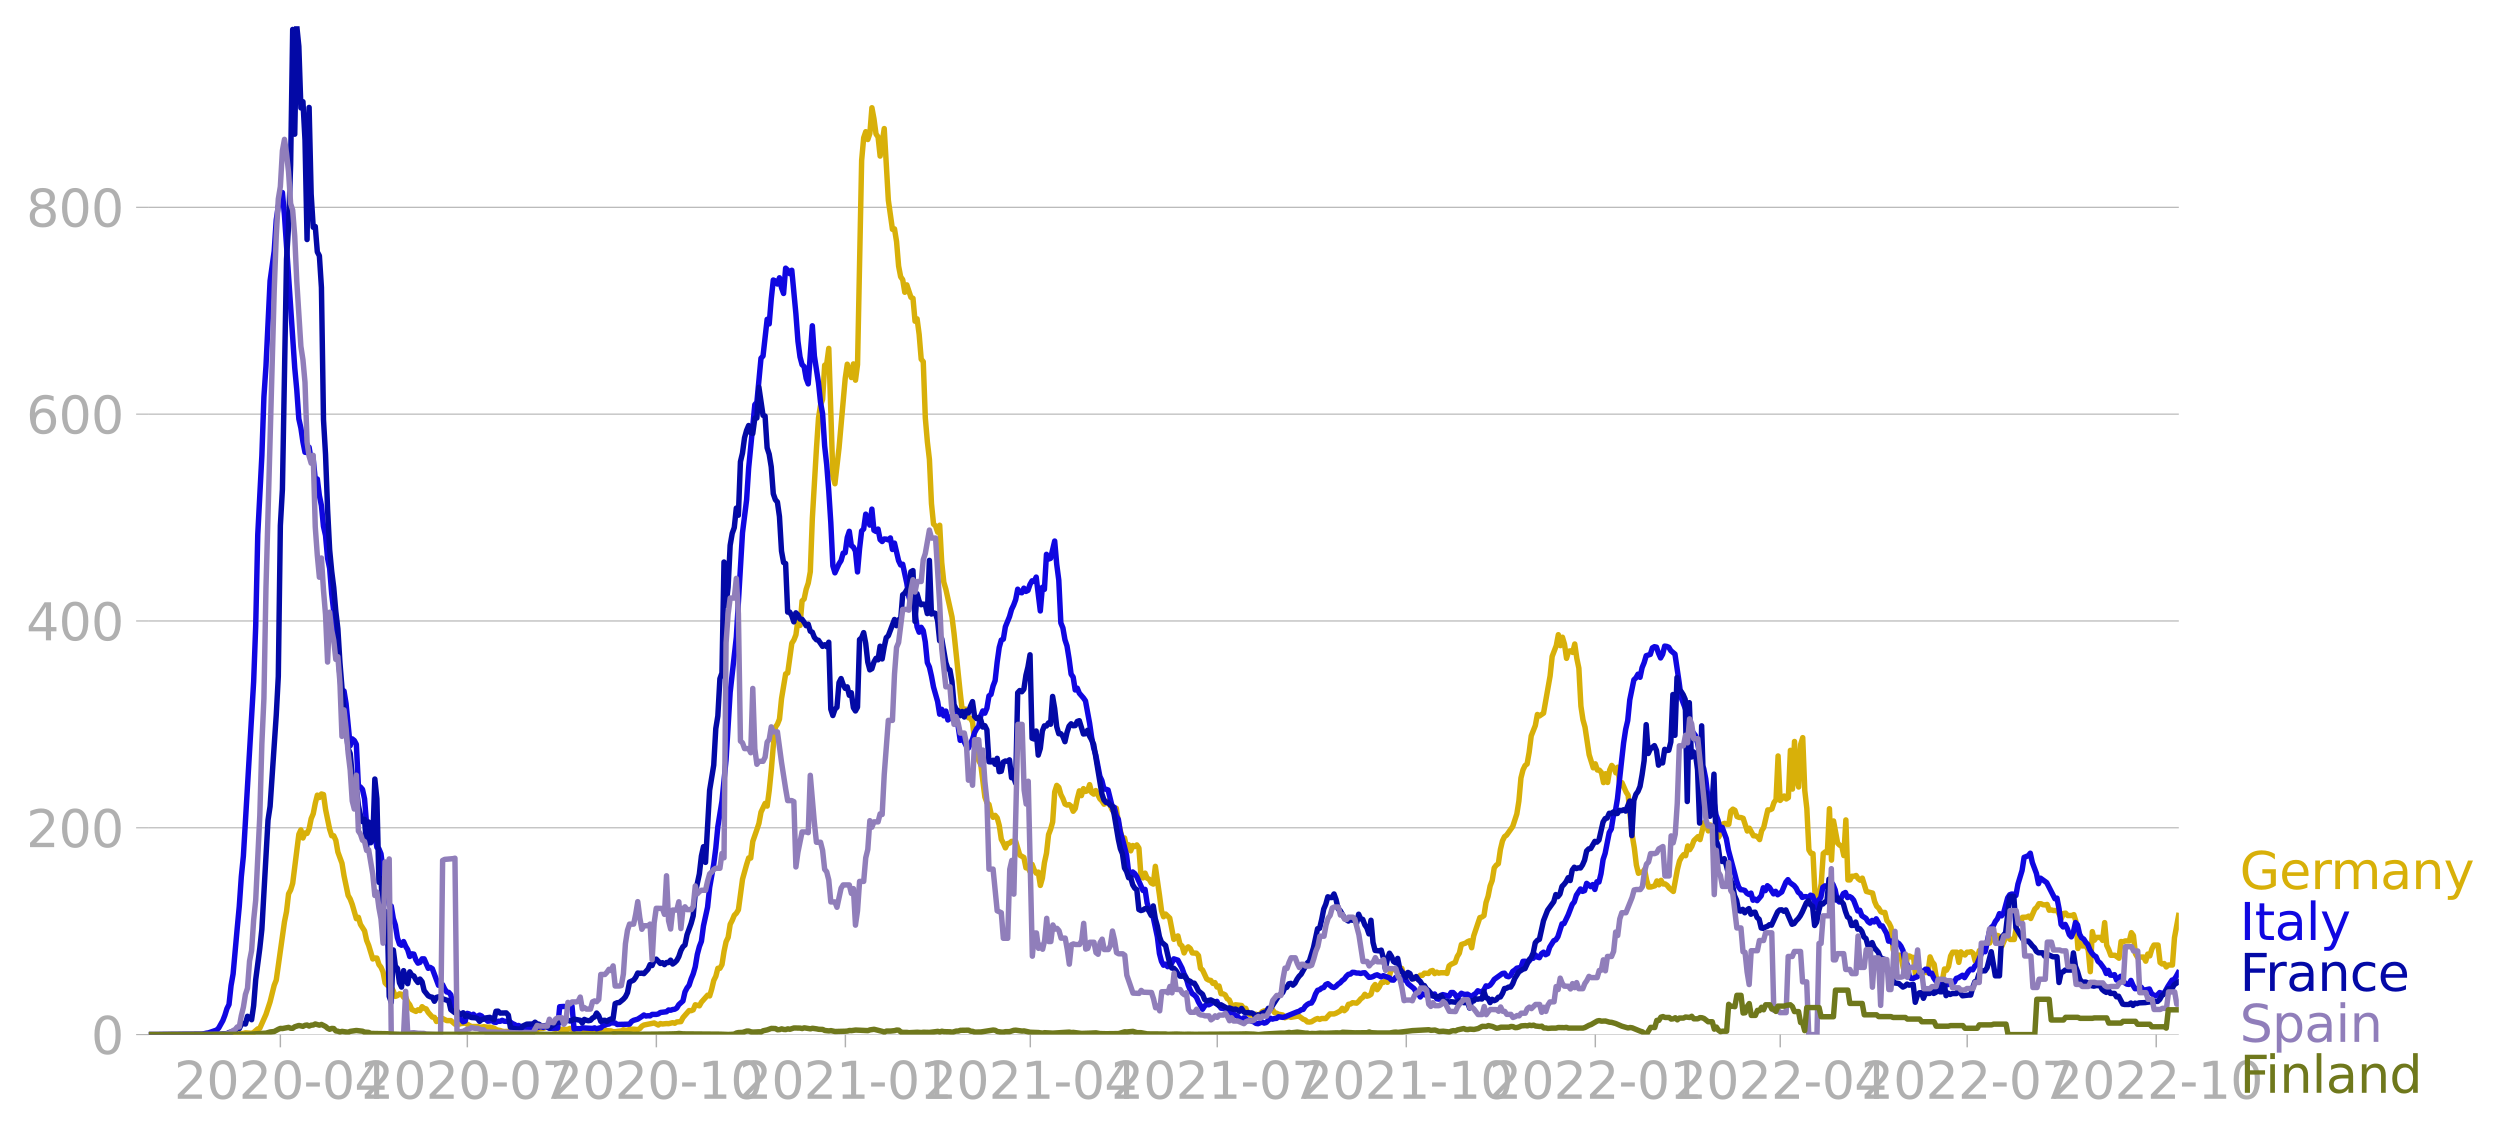 <svg xmlns:xlink="http://www.w3.org/1999/xlink" width="916.28" height="416.199" viewBox="0 0 687.21 312.149" xmlns="http://www.w3.org/2000/svg"><defs><style>*{stroke-linejoin:round;stroke-linecap:butt}</style></defs><g id="figure_1"><path d="M0 312.15h687.21V0H0v312.15z" style="fill:none" id="patch_1"/><g id="axes_1"><path d="M40.922 284.4h558V7.2h-558v277.2z" style="fill:none" id="patch_2"/><g id="matplotlib.axis_1"><g id="xtick_1"><g id="line2d_1"><defs><path id="m5224c0f4ba" d="M0 0v3.5" style="stroke:#b0b0b0;stroke-width:.4"/></defs><use xlink:href="#m5224c0f4ba" x="77.068" y="284.4" style="fill:#b0b0b0;stroke:#b0b0b0;stroke-width:.4"/></g><g style="fill:#b0b0b0" transform="matrix(.14 0 0 -.14 47.82 302.038)" id="text_1"><defs><path id="DejaVuSans-32" d="M1228 531h2203V0H469v531q359 372 979 998 621 627 780 809 303 340 423 576 121 236 121 464 0 372-261 606-261 235-680 235-297 0-627-103-329-103-704-313v638q381 153 712 231 332 78 607 78 725 0 1156-363 431-362 431-968 0-288-108-546-107-257-392-607-78-91-497-524-418-433-1181-1211z" transform="scale(.016)"/><path id="DejaVuSans-30" d="M2034 4250q-487 0-733-480-245-479-245-1442 0-959 245-1439 246-480 733-480 491 0 736 480 246 480 246 1439 0 963-246 1442-245 480-736 480zm0 500q785 0 1199-621 414-620 414-1801 0-1178-414-1799Q2819-91 2034-91q-784 0-1198 620-414 621-414 1799 0 1181 414 1801 414 621 1198 621z" transform="scale(.016)"/><path id="DejaVuSans-2d" d="M313 2009h1684v-512H313v512z" transform="scale(.016)"/><path id="DejaVuSans-34" d="M2419 4116 825 1625h1594v2491zm-166 550h794V1625h666v-525h-666V0h-628v1100H313v609l1940 2957z" transform="scale(.016)"/></defs><use xlink:href="#DejaVuSans-32"/><use xlink:href="#DejaVuSans-30" x="63.623"/><use xlink:href="#DejaVuSans-32" x="127.246"/><use xlink:href="#DejaVuSans-30" x="190.869"/><use xlink:href="#DejaVuSans-2d" x="254.492"/><use xlink:href="#DejaVuSans-30" x="290.576"/><use xlink:href="#DejaVuSans-34" x="354.199"/></g></g><g id="xtick_2"><use xlink:href="#m5224c0f4ba" x="128.463" y="284.4" style="fill:#b0b0b0;stroke:#b0b0b0;stroke-width:.4" id="line2d_2"/><g style="fill:#b0b0b0" transform="matrix(.14 0 0 -.14 99.215 302.038)" id="text_2"><defs><path id="DejaVuSans-37" d="M525 4666h3000v-269L1831 0h-659l1594 4134H525v532z" transform="scale(.016)"/></defs><use xlink:href="#DejaVuSans-32"/><use xlink:href="#DejaVuSans-30" x="63.623"/><use xlink:href="#DejaVuSans-32" x="127.246"/><use xlink:href="#DejaVuSans-30" x="190.869"/><use xlink:href="#DejaVuSans-2d" x="254.492"/><use xlink:href="#DejaVuSans-30" x="290.576"/><use xlink:href="#DejaVuSans-37" x="354.199"/></g></g><g id="xtick_3"><use xlink:href="#m5224c0f4ba" x="180.423" y="284.4" style="fill:#b0b0b0;stroke:#b0b0b0;stroke-width:.4" id="line2d_3"/><g style="fill:#b0b0b0" transform="matrix(.14 0 0 -.14 151.175 302.038)" id="text_3"><defs><path id="DejaVuSans-31" d="M794 531h1031v3560L703 3866v575l1116 225h631V531h1031V0H794v531z" transform="scale(.016)"/></defs><use xlink:href="#DejaVuSans-32"/><use xlink:href="#DejaVuSans-30" x="63.623"/><use xlink:href="#DejaVuSans-32" x="127.246"/><use xlink:href="#DejaVuSans-30" x="190.869"/><use xlink:href="#DejaVuSans-2d" x="254.492"/><use xlink:href="#DejaVuSans-31" x="290.576"/><use xlink:href="#DejaVuSans-30" x="354.199"/></g></g><g id="xtick_4"><use xlink:href="#m5224c0f4ba" x="232.382" y="284.4" style="fill:#b0b0b0;stroke:#b0b0b0;stroke-width:.4" id="line2d_4"/><g style="fill:#b0b0b0" transform="matrix(.14 0 0 -.14 203.134 302.038)" id="text_4"><use xlink:href="#DejaVuSans-32"/><use xlink:href="#DejaVuSans-30" x="63.623"/><use xlink:href="#DejaVuSans-32" x="127.246"/><use xlink:href="#DejaVuSans-31" x="190.869"/><use xlink:href="#DejaVuSans-2d" x="254.492"/><use xlink:href="#DejaVuSans-30" x="290.576"/><use xlink:href="#DejaVuSans-31" x="354.199"/></g></g><g id="xtick_5"><use xlink:href="#m5224c0f4ba" x="283.212" y="284.4" style="fill:#b0b0b0;stroke:#b0b0b0;stroke-width:.4" id="line2d_5"/><g style="fill:#b0b0b0" transform="matrix(.14 0 0 -.14 253.964 302.038)" id="text_5"><use xlink:href="#DejaVuSans-32"/><use xlink:href="#DejaVuSans-30" x="63.623"/><use xlink:href="#DejaVuSans-32" x="127.246"/><use xlink:href="#DejaVuSans-31" x="190.869"/><use xlink:href="#DejaVuSans-2d" x="254.492"/><use xlink:href="#DejaVuSans-30" x="290.576"/><use xlink:href="#DejaVuSans-34" x="354.199"/></g></g><g id="xtick_6"><use xlink:href="#m5224c0f4ba" x="334.607" y="284.4" style="fill:#b0b0b0;stroke:#b0b0b0;stroke-width:.4" id="line2d_6"/><g style="fill:#b0b0b0" transform="matrix(.14 0 0 -.14 305.359 302.038)" id="text_6"><use xlink:href="#DejaVuSans-32"/><use xlink:href="#DejaVuSans-30" x="63.623"/><use xlink:href="#DejaVuSans-32" x="127.246"/><use xlink:href="#DejaVuSans-31" x="190.869"/><use xlink:href="#DejaVuSans-2d" x="254.492"/><use xlink:href="#DejaVuSans-30" x="290.576"/><use xlink:href="#DejaVuSans-37" x="354.199"/></g></g><g id="xtick_7"><use xlink:href="#m5224c0f4ba" x="386.566" y="284.4" style="fill:#b0b0b0;stroke:#b0b0b0;stroke-width:.4" id="line2d_7"/><g style="fill:#b0b0b0" transform="matrix(.14 0 0 -.14 357.318 302.038)" id="text_7"><use xlink:href="#DejaVuSans-32"/><use xlink:href="#DejaVuSans-30" x="63.623"/><use xlink:href="#DejaVuSans-32" x="127.246"/><use xlink:href="#DejaVuSans-31" x="190.869"/><use xlink:href="#DejaVuSans-2d" x="254.492"/><use xlink:href="#DejaVuSans-31" x="290.576"/><use xlink:href="#DejaVuSans-30" x="354.199"/></g></g><g id="xtick_8"><use xlink:href="#m5224c0f4ba" x="438.526" y="284.4" style="fill:#b0b0b0;stroke:#b0b0b0;stroke-width:.4" id="line2d_8"/><g style="fill:#b0b0b0" transform="matrix(.14 0 0 -.14 409.278 302.038)" id="text_8"><use xlink:href="#DejaVuSans-32"/><use xlink:href="#DejaVuSans-30" x="63.623"/><use xlink:href="#DejaVuSans-32" x="127.246"/><use xlink:href="#DejaVuSans-32" x="190.869"/><use xlink:href="#DejaVuSans-2d" x="254.492"/><use xlink:href="#DejaVuSans-30" x="290.576"/><use xlink:href="#DejaVuSans-31" x="354.199"/></g></g><g id="xtick_9"><use xlink:href="#m5224c0f4ba" x="489.356" y="284.4" style="fill:#b0b0b0;stroke:#b0b0b0;stroke-width:.4" id="line2d_9"/><g style="fill:#b0b0b0" transform="matrix(.14 0 0 -.14 460.108 302.038)" id="text_9"><use xlink:href="#DejaVuSans-32"/><use xlink:href="#DejaVuSans-30" x="63.623"/><use xlink:href="#DejaVuSans-32" x="127.246"/><use xlink:href="#DejaVuSans-32" x="190.869"/><use xlink:href="#DejaVuSans-2d" x="254.492"/><use xlink:href="#DejaVuSans-30" x="290.576"/><use xlink:href="#DejaVuSans-34" x="354.199"/></g></g><g id="xtick_10"><use xlink:href="#m5224c0f4ba" x="540.75" y="284.4" style="fill:#b0b0b0;stroke:#b0b0b0;stroke-width:.4" id="line2d_10"/><g style="fill:#b0b0b0" transform="matrix(.14 0 0 -.14 511.502 302.038)" id="text_10"><use xlink:href="#DejaVuSans-32"/><use xlink:href="#DejaVuSans-30" x="63.623"/><use xlink:href="#DejaVuSans-32" x="127.246"/><use xlink:href="#DejaVuSans-32" x="190.869"/><use xlink:href="#DejaVuSans-2d" x="254.492"/><use xlink:href="#DejaVuSans-30" x="290.576"/><use xlink:href="#DejaVuSans-37" x="354.199"/></g></g><g id="xtick_11"><use xlink:href="#m5224c0f4ba" x="592.71" y="284.4" style="fill:#b0b0b0;stroke:#b0b0b0;stroke-width:.4" id="line2d_11"/><g style="fill:#b0b0b0" transform="matrix(.14 0 0 -.14 563.462 302.038)" id="text_11"><use xlink:href="#DejaVuSans-32"/><use xlink:href="#DejaVuSans-30" x="63.623"/><use xlink:href="#DejaVuSans-32" x="127.246"/><use xlink:href="#DejaVuSans-32" x="190.869"/><use xlink:href="#DejaVuSans-2d" x="254.492"/><use xlink:href="#DejaVuSans-31" x="290.576"/><use xlink:href="#DejaVuSans-30" x="354.199"/></g></g></g><g id="matplotlib.axis_2"><g id="ytick_1"><path d="M40.922 284.4h558" clip-path="url(#p7ab73b5f64)" style="fill:none;stroke:#b0b0b0;stroke-width:.3;stroke-linecap:square" id="line2d_12"/><g id="line2d_13"><defs><path id="m7fb2142df3" d="M0 0h-3.5" style="stroke:#b0b0b0;stroke-width:.3"/></defs><use xlink:href="#m7fb2142df3" x="40.922" y="284.4" style="fill:#b0b0b0;stroke:#b0b0b0;stroke-width:.3"/></g><use xlink:href="#DejaVuSans-30" style="fill:#b0b0b0" transform="matrix(.14 0 0 -.14 25.015 289.719)" id="text_12"/></g><g id="ytick_2"><path d="M40.922 227.547h558" clip-path="url(#p7ab73b5f64)" style="fill:none;stroke:#b0b0b0;stroke-width:.3;stroke-linecap:square" id="line2d_14"/><use xlink:href="#m7fb2142df3" x="40.922" y="227.547" style="fill:#b0b0b0;stroke:#b0b0b0;stroke-width:.3" id="line2d_15"/><g style="fill:#b0b0b0" transform="matrix(.14 0 0 -.14 7.2 232.866)" id="text_13"><use xlink:href="#DejaVuSans-32"/><use xlink:href="#DejaVuSans-30" x="63.623"/><use xlink:href="#DejaVuSans-30" x="127.246"/></g></g><g id="ytick_3"><path d="M40.922 170.694h558" clip-path="url(#p7ab73b5f64)" style="fill:none;stroke:#b0b0b0;stroke-width:.3;stroke-linecap:square" id="line2d_16"/><use xlink:href="#m7fb2142df3" x="40.922" y="170.694" style="fill:#b0b0b0;stroke:#b0b0b0;stroke-width:.3" id="line2d_17"/><g style="fill:#b0b0b0" transform="matrix(.14 0 0 -.14 7.2 176.012)" id="text_14"><use xlink:href="#DejaVuSans-34"/><use xlink:href="#DejaVuSans-30" x="63.623"/><use xlink:href="#DejaVuSans-30" x="127.246"/></g></g><g id="ytick_4"><path d="M40.922 113.84h558" clip-path="url(#p7ab73b5f64)" style="fill:none;stroke:#b0b0b0;stroke-width:.3;stroke-linecap:square" id="line2d_18"/><use xlink:href="#m7fb2142df3" x="40.922" y="113.84" style="fill:#b0b0b0;stroke:#b0b0b0;stroke-width:.3" id="line2d_19"/><g style="fill:#b0b0b0" transform="matrix(.14 0 0 -.14 7.2 119.16)" id="text_15"><defs><path id="DejaVuSans-36" d="M2113 2584q-425 0-674-291-248-290-248-796 0-503 248-796 249-292 674-292t673 292q248 293 248 796 0 506-248 796-248 291-673 291zm1253 1979v-575q-238 112-480 171-242 60-480 60-625 0-955-422-329-422-376-1275 184 272 462 417 279 145 613 145 703 0 1111-427 408-426 408-1160 0-719-425-1154Q2819-91 2113-91q-810 0-1238 620-428 621-428 1799 0 1106 525 1764t1409 658q238 0 480-47t505-140z" transform="scale(.016)"/></defs><use xlink:href="#DejaVuSans-36"/><use xlink:href="#DejaVuSans-30" x="63.623"/><use xlink:href="#DejaVuSans-30" x="127.246"/></g></g><g id="ytick_5"><path d="M40.922 56.987h558" clip-path="url(#p7ab73b5f64)" style="fill:none;stroke:#b0b0b0;stroke-width:.3;stroke-linecap:square" id="line2d_20"/><use xlink:href="#m7fb2142df3" x="40.922" y="56.987" style="fill:#b0b0b0;stroke:#b0b0b0;stroke-width:.3" id="line2d_21"/><g style="fill:#b0b0b0" transform="matrix(.14 0 0 -.14 7.2 62.306)" id="text_16"><defs><path id="DejaVuSans-38" d="M2034 2216q-450 0-708-241-257-241-257-662 0-422 257-663 258-241 708-241t709 242q260 243 260 662 0 421-258 662-257 241-711 241zm-631 268q-406 100-633 378-226 279-226 679 0 559 398 884 399 325 1092 325 697 0 1094-325t397-884q0-400-227-679-226-278-629-378 456-106 710-416 255-309 255-755 0-679-414-1042Q2806-91 2034-91q-771 0-1186 362-414 363-414 1042 0 446 256 755 257 310 713 416zm-231 997q0-362 226-565 227-203 636-203 407 0 636 203 230 203 230 565 0 363-230 566-229 203-636 203-409 0-636-203-226-203-226-566z" transform="scale(.016)"/></defs><use xlink:href="#DejaVuSans-38"/><use xlink:href="#DejaVuSans-30" x="63.623"/><use xlink:href="#DejaVuSans-30" x="127.246"/></g></g></g><path d="m40.922 284.4 23.721-.081 2.26-.244.564-.162 1.13.08.564.042.565-.244 1.13-.975.564-.162 1.695-3.817 1.13-3.452 1.129-4.549.565-1.42 2.259-16.042.565-2.802.564-4.873.565-1.056.565-1.827 1.694-13.482.565-1.219.565 2.234.565-1.38.564.12.565-1.258.565-2.802.565-1.34.564-2.883.565-2.234.565.65.565-.975.565.163.564 4.06 1.13 5.483.565 1.787h.564l.565 1.259.565 3.208 1.13 3.086.564 3.452 1.13 5.4.565.976.564 1.502 1.13 3.899.565-.366.565 1.95 1.13 1.786.564 2.6.565 1.38 1.13 3.736.564-.284.565.04.565 1.787.564.731.565 1.3.565 3.005.565.609.564.081.565.447.565 1.096.565 1.462.565-.203.564-.487.565.122.565.812.565-.04.564 1.38.565.73.565 1.3 1.13.528.564-.446.565.203.565-1.056.565.447.564.162.565.975 1.13 1.258.565.082.564 1.137.565-.488h.565l.565-.324 1.13.568h1.129l1.13.975.564-.203.565.203.565-.163 1.13-.122 1.694.934h1.694l.565.163h.564l.565-.122 1.13.163.565-.041 1.13.284.564.366.565.203.564.08.565.204.565.081 2.26-.081 1.129-.487 2.259.08h.565l.564.123h.565l.565.284 1.13-.447.564-.243 1.13-.082.565-.203.564-.325 1.695.65.564.122.565-.244.565.244 1.694.04.565-.04.565-.244.565.285 2.259-.244 1.694.528.565.244.565-.163 1.13.04.564-.324.565-.122.565.081.564-.04 1.13.325 1.13.08.564.204h.565l1.13-.163.564-.04.565-.325.565.122h.565l.564-.244 1.13-.04 1.13.121.564-.284.565-.65.565-.325 2.824-.568 1.13.568.564-.406.565.122 1.13-.122.564.04 1.13-.283.564.162.565-.365 1.13-.082.565-1.096 1.694-1.95.565.041.564-.243.565-1.381 1.13.284.565-1.015 1.694-1.909.565.203.564-1.868.565-2.396.565-1.137.565-2.193h.565l.564-1.015.565-3.614.565-2.68.565-1.178.564-3.614.565-1.097.565-1.38.565-.569.565-.934 1.13-8.406 1.129-4.061.564-1.787.565.04.565-4.588 1.13-3.249.564-1.705.565-3.087 1.13-2.396.564.731.565-4.264.565-5.604.565-6.741.565-5.076.564-.812.565-1.422.565-5.644 1.13-6.782.564-.244 1.13-8.162.565-.894.564-1.421.565-4.183.565 1.584.565-6.741.564-.528.565-2.68.565-1.665.565-3.127.565-14.701 1.13-19.208.564-8.366.565-3.573.564-1.544.565-9.38.565-.406.565-4.224 1.13 35.046.564 2.152 1.13-9.868 1.694-19.086.565-3.899 1.13 3.655.564-3.736.565 4.467.565-4.304 1.13-56.123.564-6.213.565-1.665.565 2.152.564-1.665.565-7.066.565 3.046.565 4.183.564.812.565 5.239 1.13-7.554 1.13 19.696 1.129 8 .565-.122.564 3.493.565 6.74.565 2.925.565.812.565 3.452.564-2.03 1.13 3.41.565.285.564 6.294.565-.65.565 4.264.565 6.823.565.69.564 15.432.565 6.578.565 4.873.565 12.143.564 5.604.565.528.565 1.705.565-1.908.565 10.274.564 5.36.565 1.95 1.694 7.634.565 4.589 1.695 16.284.564 4.914.565-.487.565.081.565 2.315.564.162.565 1.056.565 5.28 1.13 5.278.564 1.056 1.13 8.975.565 1.543.564.488.565 2.477.565 1.056.565-.528.565.69.564 2.071.565 3.817.565 1.056.565 1.3.564-1.178.565-.122.565-.487h1.13l1.13 3.777 1.129.65.564 2.842.565-.04.565 1.096.565-1.99.565 1.502.564.894.565-.284.565 3.654.565-1.99.564-4.263.565-2.6.565-5.116.565-1.462.565-1.99.564-8.284.565-1.787.565.528.565 1.99.564 1.096.565 1.503.565.284.565-.122.565.447.564 1.38.565-.73.565-2.721.565-2.153.564 1.3.565-1.909.565.772.565-.203.565-1.665.564 2.193.565.406.565-.975 1.13 2.274.564.569.565.893.565-.243.565-.69 1.13 2.517.564.69.565-1.137.564 3.818 1.13 4.75.565-.405.565 2.518.564-.65.565 1.665.565-1.462.565.284.564-.447.565.853.565 7.635.565.568.565-1.3.564 1.382.565.284.565 1.056.565.284.564-4.873 1.13 7.878.565 4.305.565 1.665.564-.731 1.13 1.096 1.13 5.848.564-.65.565-.284.565 2.274.564.487.565 1.909.565-1.218.565-.447.565.447.564 1.218 1.13.081.565.65.564 3.492.565.488 1.13 2.436.565.325.564.081.565.813.565-.204.565 1.219.564-.285.565 2.112.565.04.565.285.565 1.056.564.325.565 1.3.565.811.565-.771 1.694.203.565.812.565-.04.564 1.258.565.528 1.13.163.564-.325.565.365.565-.406.565-.65.565-.243 1.13-.122 1.129-.244.564.853.565.163.565.284 1.13.203.564.772 1.13-.366.565.244 1.694-.285h.565l1.13.813.564.203.565.528.565.04.564-.081 1.13-.69.565-.203.565.243.564-.243h1.13l1.13-1.26h1.129l.565-.202 1.13-.61.564-.73.565.65.565-.488.564-1.259.565-.081.565-.366 1.13.122.564-.487.565-.69.565-.407.565-.852.564.528.565-.163.565-.365.565-1.95.565-.73.564 1.42.565-.73.565-1.219.565-.04.564-.528.565.487 1.13-3.736.565.04.564.407.565.122.565-.812.565.162.564 1.95.565-.326.565-.162.565.771.565.122.564.447.565-.365.565-.041.565-.528.564.04.565-.609 1.13.082.565-.65.564-.162.565.852.565-.406.565.284.564-.121h1.13l.565.203.565-2.071.564-.447 1.13-.528.565-1.624.564-.894.565-2.396 1.13-.365.565-.406.564-.244.565 1.909.565-3.25 1.694-5.035.565-.162.565-.406.565-3.574.564-1.705.565-2.843.565-1.503.565-3.492.564-.731.565-.406.565-3.899.565-2.355.565-1.178.564-.406 1.695-2.396 1.13-3.451.564-3.534.565-6.335.565-2.233.564-1.178.565-.446.565-3.209.565-4.507 1.13-2.843.564-3.046.565.406 1.13-.771L426.1 185.8l.564-5.36 1.13-2.965.565-3.005.565 3.005.564-2.314.565 1.908.565 3.899.565-1.95.564-.121.565.446.565-2.314.565 3.939.565 2.72.564 10.437.565 3.736.565 2.03 1.13 7.554 1.129 3.614.565-1.096.565 1.706.564.04.565.65.565 2.761.565-2.436.564 2.396.565-3.411.565-1.26.565.65.565 1.381.564-1.543.565 5.157.565-.893 1.13 2.558.564.894 1.13 11.127.565 3.33.564 4.71.565 2.274.565-.284.565.081.564-.852.565 2.964.565 1.868h.565l1.13-.325.564-1.34.565 1.056.565-1.218.564.974h.565l.565.406.565.731 1.13.934 1.129-6.091.565-2.274.564-1.056.565-.69.565.284.565-2.68.564 1.015.565-.934.565-1.543 1.13-1.097.564.813 1.13-4.67.565.73.564 1.544.565-1.625.565.65.565-.081.565 2.883.564-.081.565-.975.565-2.64.565-.202.564.243h.565l.565-3.614.565-.528.565.325.564 1.705.565.244.565.04.565.204 1.13 3.492.564-.771 1.13 2.07.564.041.565.244.565.772.565-2.437.564-.893 1.13-4.833h.565l.565-.284.564-1.746.565-.772.565-12.02.565 12.223 1.13-1.218.564.812.565-.366.565-12.995.564 10.64.565-13.076.565 10.396.565 2.112.564-11.737.565-1.827.565 14.538.565 4.955.565 11.37.564.934.565.081.565 11.452.565.528.564-.568.565-3.127.565-8.325.565-.447.565.203.564-12.06.565 14.131.565-10.761 1.13 6.091.564.569.565.243.565 2.6.565-9.788.564 16.488h.565l.565-1.015h.565l.564-.203.565.893.565.406.565-.568 1.13 3.654 1.694.447.564 2.315.565 1.3.565.527.565.975.565.244.564-.041.565 2.274.565.65.565 1.178.564 6.05.565 1.909.565-.284.565-.04.565.933.564 2.721.565.203.565-3.614h.565l.564.325.565.08.565 5.443.565-2.193.565 1.665.564-.61.565-.162 1.13-.04.564-4.265.565 1.34.565.69.565 3.534.565.772 1.13.04.564-3.046.565.325.564-1.015.565-2.883.565-1.056h1.13l.564 2.802.565-2.883.565.609.565.244.564-.772h.565l.565-.122.565.447.565 2.152.564-1.015.565-1.909 1.13-.04.564-.203.565-2.559.565.731.565-1.502.565.65.564-1.219h.565l.565.325.565 2.558 1.13-2.599.564.082.565.73h1.13l.564-3.451.565-1.828.565.812.564-1.624 1.13-.04.565-.285.565.65 1.13-2.599.564-.487.565-.975h.564l.565.284.565.04.565-.12.565 1.583.564-.081.565.162h1.13l.564 1.218.565.853.565-1.259.565-.081.565.65h1.13l.564-.244.565 1.828.564 7.472.565-1.503.565.812h1.13l.564 1.097.565 5.97.565-11.006.565 2.356.564-.772h1.13l.565.812.565-4.873.564 6.254.565 1.178.565 1.543h1.13l1.129.812.565-4.589.565.081.564-.243h1.13l.565-2.275.564.772.565 5.036.565.974 1.13-.081h.564l.565 1.137.565-1.95.565.488.564-1.908.565-1.056h1.13l.565 4.792.564.406.565-.122.565.934.565-.528h1.13l.564-7.513 1.13-6.091h0" clip-path="url(#p7ab73b5f64)" style="fill:none;stroke:#d8b009;stroke-width:1.5;stroke-linecap:square" id="line2d_22"/><path d="m40.922 284.4 14.12-.081.565-.04 1.13-.285.564-.081 2.26-.772.564-.568 1.13-2.03.564-1.463.565-1.827.565-1.137.565-5.198.564-3.208 1.13-12.549.565-6.01.564-8.162.565-5.645 2.824-47.96.565-15.31.565-25.096 1.13-21.726.564-16.163.565-8.447 1.13-23.431 1.129-8.163.565-8.568.564-3.818 1.13-3.736.565 6.213 2.824 41.95.564 6.091.565 7.96.565 2.518.565 3.817.565 2.843.564.08.565-1.461.565 3.452.565-.203.564 5.563.565-.081.565 4.548.565 2.762.565 5.726.564 2.477.565 6.294.565 2.721.565 7.025.564 4.914.565 6.173.565 4.63 1.13 13.4.564-2.396.565 3.493 1.13 11.533.564-1.868.565.447.565 1.055.565 11.371.565.366.564.65.565 2.598.565 7.066.565.488.564.04.565 1.665.565.812.565 3.25.565.405.564 1.381 1.13 8.853.565 1.38.564 3.859.565.284.565 3.411.565 1.787.565 3.492.564 1.746.565.325.565-1.015.565 1.3.564.934.565 1.868.565-.731.565.08.565 1.585.564.893.565-.203.565-.975h.565l1.13 2.6.564-.244.565.365 1.694 4.548.565-.527.565.365.564 1.178.565.812.565.122.565.65.565 3.005.564 1.3.565.69.565 1.664.565.082.564.69.565-.203.565-2.112.565.163.565.609.564-.528.565.609.565-.081.565-.284.564.243.565.731.565.122.565.569.565-.082.564-.203.565.528.565.081.565-.324.564.04.565-.284.565.244 1.13.08.564.163.565.406.565.244.565.365.564-.08.565.324 1.695.569.564-.163h.565l.565-.122.565-.284.564.244 1.13-.285.565.244.565-.325 1.13.569 1.693-.04h.565l.565-5.89 1.13-.08 1.694.162.565-.244.564 6.295.565-.122 1.13.04.565-.243 2.823.162.565-.162.565.284.565-.203.565-.081.564-.61.565-.121.565-.244.565-.08.564-.326 1.13.04.565.407 3.388-.081.565-.731.565-.325 1.13-.325 1.13-.731.564-.406.565.284.564-.081.565.04.565-.405h1.13l.564-.122.565-.406 1.694-.203.565-.488.565.081.565-.203.564-.08.565-.326.565-.934 1.13-1.015.564-2.477.565-1.097.565-.73.565-1.747.564-1.38.565-1.95.565-3.41.565-2.153.565-1.462.564-4.224 1.13-5.157.565-5.36 1.13-6.457.564-4.386.565-5.93 1.13-6.984 1.129-11.33 1.13-18.6 1.694-15.187 1.694-28.67 1.13-9.056.564-8.731 1.695-17.422.565-.69 1.13-12.061.564-.65 1.13-10.07.564 1.258.565-6.863.565-5.198.565.244.564.852.565-1.705.565 2.761.565 1.543.564-6.944.565.528.565.975.565-.934 1.13 11.98.564 7.512.565 4.305.565 2.152.564.528.565 3.249.565 1.502 1.13-15.96.564 8.285 1.13 7.432.565 5.36.564 3.087.565 8.852.565 5.158.565 7.228.565 8.731.564 11.858.565 1.909 1.13-2.477.564-.894.565-2.03.565-.122.565-4.183.565-1.705.564 3.939.565.406.565 1.096.565 5.726.564-6.416.565-4.833.565-.568.565-4.061.565 1.34.564 1.665.565-4.386.565 5.807.565.325.564-.65.565 2.884.565.528.565-.69.565.04.564.203.565-.528.565 3.168.565-1.747 1.13 4.833.564 1.178.565-.203 1.13 5.238.564 3.696.565 1.705.565-.365.564 2.883.565 4.061.565 1.462.565-1.34.565.893.564 3.127.565 5.685.565 1.219.565 2.477.564 3.005 1.13 3.98.565 3.492.565-1.34.564 1.787.565-1.3.565 2.437.565-.447 1.13-1.462.564 2.071.565 1.584.565 3.858.564-1.178.565 1.625.565 1.137.565.528 1.13-2.437.564-1.787.565-1.096.565-.61.564-2.923.565-1.34.565.609.565-1.38.564-3.371.565-.407.565-2.314.565-1.462.565-5.117.564-4.02.565-2.03.565-.244.565-3.412 1.13-2.761.564-1.99.565-1.178.565-1.502.564-2.883.565.852.565.122.565-1.259.564.894.565-.285.565-1.665.565-.974.565.162.564-1.177 1.13 9.3.565-6.498.564.568.565-9.624.565 1.3.565-.204 1.13-4.751.564 6.416.565 4.345.565 11.737.564 1.38.565 3.249.565 1.706.565 3.492.565 4.264.564.812.565 3.533.565-.487.565 1.38 1.13 1.3.564.812 1.13 6.132.564 3.899.565 2.964.565 1.828 1.13 5.888.564 1.218.565 2.275.565.08.565.204 1.13 4.548.564.203.565 2.315.564 1.015.565 3.574.565 1.868 1.13 4.386.564 4.588.565 1.503.565-1.462.565.447.564.853 1.695 3.776.565-.284.564 3.736.565 1.706 1.13 2.274 1.13 5.36.564 4.548.565 2.153.565 1.056.564-.285.565.69.565-.365.565-.609.564-1.178 1.13.366 1.13 2.193.564 1.584.565 1.015.565 2.07.565 1.382.564.974.565.366.565.609.565 1.3 1.13 1.99.564-.854.565-.487.565.122.564-.284.565-.447.565.244.565-.447.564 1.137.565.73.565.082.565-.122.565.731 1.13.731.564.122.565.406.564.203.565.731.565.163.565-.366.565.163.564.568.565-.04 1.13.406.564.406.565.08 1.13-.486.565.324.564-.162 1.13-1.178.565.244.564-.162.565-.041.565-.447 1.13.163.564-.122 3.389-1.38.565-.163.565-.406.564-.122.565-.853.565-.487.565-.325.564-.081.565-.934.565-1.544.565-1.015.565-.162.564-.447.565-.162.565-.813.565-.243 1.13.893.564.163.565-.366.565-.568.564-.366.565-.61.565-.405.565-.772.564-.528.565-.08.565-.488.565.04.565.163h.564l.565.122.565-.163.565-.04 1.13 1.259.564-.041.565-.163.565-.324.564-.163 1.13.569.565-.325 1.694.609.565.569.565.04.564-.73.565-.041 1.13.243.564.488h.565l.565 1.015 1.694 1.38.565.975.565.406.565.894.564-.853.565.243 1.13.163 1.13.122.564-.488.565 1.3.565.122.564-.406.565-.853 1.695.447.564-1.016h.565l.565.569.565.893 1.13-1.259.564.244.565.081.565-.081 1.13.69.564-.528.565-.365.564-.731.565.244h.565l.565-.488.565-1.096.564.122.565-.325.565-.69.565-.894 2.259-1.624.565-.082.564.813.565.162.565-.406.565-1.056.564-.365.565-.528 1.13-.203.565-1.665.564-.04.565.202.565-.243.565-.731.564-.041.565-.934.565.609.565.162.565-1.096.564-.406.565.69.565-.284.565-1.787 1.13-1.787.564-.243.565-.853 1.13-3.533.564-.081 1.13-2.356 1.13-2.924.564-.69.565-1.827 1.13-1.706.564.65.565-.203.565-1.99 1.13.893.564-.568.565 1.34.565-2.112.564.081.565-2.314.565-3.858.565-1.706 1.13-5.726.564-.974.565-3.533.565-1.422.564-3.33 1.13-10.355.565-5.036.564-3.695.565-2.437.565-5.685 1.13-5.523.564-.528.565-1.015.565.853.565-2.64.564-1.38.565-1.91 1.13-.365.565-1.787.564-.324.565.121.565 1.665.565 1.3.564-1.015.565-2.234.565.081.565.244.565.934 1.13.934 1.129 7.635.564 4.304 1.695 4.467.564 4.305.565.203 1.13 1.503.565 2.03 1.13 5.929.564 1.056.565 2.883.564 4.914.565 1.705.565-.121.565-.244.565 3.614.564 1.543.565 2.6.565-.691 1.13 3.086.564 3.127 1.695 6.335.564 2.193.565 1.625.565.771.565.04.564.163.565.772.565.325.565-.366.565 1.95.564-.285.565.406 1.13-1.34.564-2.193.565.772.565-1.34.565.446 1.13 1.787.564-.69.565.934 1.13-.772 1.129-2.68.565-.69.565.812 1.13.812.564.69.565 1.138.564.406.565 1.015.565-.203h.565l.565.446.564-.852.565.203 1.13 3.167.564-2.03.565-.69.565-2.803.565-.406.565.244.564-.569.565-.771.565.771.565 1.422.564 2.802.565.528 1.13-2.315.565-.284.564 1.38.565-.284.565.325.565.69 1.13 2.965.564-.203.565 1.502 1.13.731.564.894.565.406.565-.731.564.406.565-.853 1.13 1.95h.565l1.13 2.03.564 2.152.565-.04.564.568.565-1.178.565 1.016.565.284.565.73.564 1.179.565 3.167.565.61.565 3.167.564.771h.565l.565-.324.565-.163.565-.853.564-.203 1.13-1.015.565.04.564 1.178.565-.122.565 1.3.565.812.565.447.564.609.565.325.565-.731.565.447.564-.082 1.13-.852.565.203.565-1.056.564-.163 1.13-.69.565.65 1.13-1.787.564-.528.565.162.565-1.015.564-.487 1.695-3.98.564.528 1.13-5.32.565-1.38.565-.447.564-1.178.565-.73.565-1.422.565.609.564-.772 1.13-4.182.565-.853.565-.203.564.081.565.325.565-3.127 1.13-3.736.564-3.614 1.13-.447.565-.69.564 2.558 1.13 3.005.565 2.802.564-1.502 1.695 1.218 2.259 4.426.565-.162.564 2.883.565 4.345.565.69.565-.69.565 1.137.564 1.665.565.61.565-1.34.565-2.6.564.65.565 2.559.565 1.015.565.325.565.893.564.61.565 1.461.565.894.565.65.564.324.565 1.3.565.446 1.13 1.544.564 1.34.565-.853.565 1.3.565.04.564-.162.565 1.462 1.13-1.016.565 1.178.564.61.565.365.565.08.565-1.096.564 1.34.565.934h.565l1.13-.406.564.772.565-.04 1.13-.244.564 1.218.565.447.565.203.565-.285.565-.609 1.13.366 1.129-2.03 1.13-1.747.564-.162.565-.813.565-1.055h0" clip-path="url(#p7ab73b5f64)" style="fill:none;stroke:#1007e1;stroke-width:1.5;stroke-linecap:square" id="line2d_23"/><path d="m40.922 284.4 19.203-.081 2.259-.203.565-.285 1.13-.324.564-.285.565-.609.565.122.564-1.178.565-.203.565.122.565-2.112.565.325.564.61.565-3.858.565-7.148 1.13-8.65.564-5.198 1.695-30.05.564-3.737 1.695-25.096.564-10.6.565-41.502.565-9.95 1.13-63.228.564-9.137.565-16.894.565-37.158.565 28.792.564-29.685.565 5.563.565 16.894.565-1.706.565 10.559.564 27.33.565-36.305.565 23.838.565 9.096.564-.203.565 6.985.565 1.056.565 8.731.565 36.305.564 9.624.565 15.107.565 11.046.565 5.929.564 4.467.565 6.538.565 4.792.565 9.218 1.13 13.97.564 4.386.565 5.32.565 1.38.564 6.132.565 4.467.565-1.015.565 4.751.565 2.64.564 1.746.565-.609.565 7.716.565-6.985.564 5.685.565-.73.565-16.772.565 5.441.565 22.945.564-1.056.565 10.924.565-1.868.565.487.564 22.863.565 1.625.565-14.376.565 4.467.565.609.564 3.94.565 1.177.565-4.508.565 2.315.564 1.259.565-3.249.565.893.565.244.565 1.056.564.73.565-.933.565.73.565 2.437 1.13 1.422.564.284.565.122.565 1.096.564-1.056.565-.162.565-.04.565.568 1.13.406.564.162.565 2.437 1.13.853.564-.488.565.69.565.245.564-.447.565.974.565-.243 1.13.568 1.13.082.564.203.565.771.564-.487.565-.122.565-.325 1.13-.162 1.13.65.564-2.315.565-.04.564.527 1.695-.04.565.609.564 3.33.565.243 1.13.244h.564l.565.243.565-1.055 1.13-.528 1.694-.04.565-.488.564.447.565.121.565.488 1.13-.122h.564l.565.609 1.694-1.3.565-.243 1.13-.081.565-.163.564-.365.565.04.565.244.565-.203.564-.325 1.695.325.565.73.564-.974.565.244.565.122.565-.122.564-.61.565-.324.565-1.056.565.731.565 1.543.564-.244.565-.04.565.325.565-.447.564-.244.565-.08.565-4.143.565-.244.565-.04 1.13-.934.564-.65.565-1.137.564-2.924 1.13-.528.565-.771.565-1.178.564.081.565-.04.565.121 1.13-1.218.564-1.259.565.244.565-1.38.565-.366 1.13 1.177.564-.203.565.528.564-.568h.565l.565-.65.565 1.056.564-.406.565-.569.565-1.056.565-1.665.565-1.056.564-.487.565-2.802 1.13-3.127.564-2.071.565-6.213 1.13-5.32.565-4.914.564-2.558.565 4.304 1.13-19.817 1.13-6.904.564-10.03.565-3.493.565-10.233.564-1.584.565-30.498.565 11.899.565-5.036.564-11.451.565-3.29.565-1.584.565-5.36.565 1.95.564-14.701.565-2.356.565-4.223.565-2.03.564-1.34.565 1.99.565.202.565-4.183.565-.08.564-8.448 1.13 7.716.565.203.564 8.731.565 1.747.565 3.492.565 7.39.565 1.625.564.65.565 3.98.565 9.502.565 3.127.564.285.565 13.36h.565l.565.975.565 1.705.564-2.477.565.569.565 1.137.565.08.564.772.565.975.565-.406.565 1.909.565.284.564 1.421.565.65.565.162 1.13 1.665.564-.446.565.528.565-1.219.565 18.396.564 1.747.565-1.706.565-.569.565-6.781.564-1.097.565 1.625.565 1.055.565-.406.565 2.315.564-.69.565 4.101.565.894.565-1.016.564-18.599.565-.487.565-1.421.565 2.964.565 5.117.564 2.152.565-.325.565-1.827.565-1.015.564.406.565-3.736.565 3.492.565-3.29.565-2.558.564-.527 1.695-4.468.564 1.706.565-1.624.565.122.565-6.985.565-.447.564-.934.565-.406.565-4.548.565-.325.564 13.97.565-7.595.565 2.03.565.976.565-.163.564.081.565 2.518.565-14.62.565 14.742.564-.325.565.163.565 1.949.565 5.563.565-.568 1.13 6.578.564 1.706.565.325.564 3.167.565 6.336.565 1.299.565.406.565 1.34.564-1.137.565 1.503.565-1.665.565.528.564-1.787.565-1.3.565 4.061.565.61.565-.325.564.609.565 2.03.565-.365.565 1.137.564 8.771.565.041.565-.447.565 1.097.565-1.625.564 3.655.565-.122.565-2.517.565-.285.564.082.565-.407.565 4.914.565-.203.565 1.706.564-24.853.565-.61.565.326.565-.69.564-3.818.565-2.315.565-3.33.565 22.944.565.204.564-2.193.565 6.619.565-1.827.565-4.792.564-1.422.565.04.565-.852.565.366.565-7.635.564 3.29.565 5.035.565 1.909h.565l.564.73.565 1.462.565-2.517.565-1.746.565-.65.564.528.565-.04.565-1.138.565-.203 1.13 3.655.564-.081.565-.934.565 1.624.564 1.015.565 1.26 2.26 13.603.564 1.665.565.65.565-.04.564.77.565.245.565 2.436 1.13 6.741.564 2.6.565 1.38.565 3.899.565.934.564 1.746.565-.081.565 2.03.565.934.564.406.565 5.442.565.284.565-.162.565-.366.564-.081.565.853.565 1.096.565-2.599.564 3.533.565 1.99.565 2.924.565 1.502 1.13.935 1.129 4.913.565 1.26.564.08.565.569.565.934.565.65.564.04.565-.203.565.853.565.487.565.244.564.487.565.04.565.935.565 1.178 1.13.934.564 1.421.565.406 1.13-.284 1.129.568.565.61.564.365.565-.203 1.695.975.564-.122 1.13.406.565-.081.564.243.565.366.565-.772.565.894.565.365.564-.162.565.121h.565l.565.325.564.853.565-.65.565.163.565-.61.565-.243.564-.04.565-1.056.565.162 2.259-3.533 1.13-.934.564-1.259.565-.203.565-.975.565-.121.564.487.565-.528.565-1.097.565-.812.565-.568 1.694-3.087.565-.527 1.13-3.655 1.129-5.239.565-.122.564-2.396.565-2.883.565-1.34.565-2.03.564.202h.565l.565-.974.565 1.543.565 2.518.564.487 1.13 1.99.565.528.564.365.565-.365.565.162.565-.446.565 1.258.564-2.477.565 1.26.565.162.565 1.502.564.812.565 1.665.565-3.736.565 6.092.565 2.193 1.13.121.564-.203.565 2.112.564 2.965.565-2.6.565-1.624.565.894.565 1.38.564.366.565-1.218.565 2.802.565.852.564.569.565.975.565-1.34.565.324.565 1.503.564-.163.565-.528.565.853.565.488.564.934.565.203.565.934.565.406 1.13 1.38.564.285 1.13.081.564-.406 1.13 1.868.565-.325.565.325.564-.122 1.695.203.564-.487 1.13.528.565.04.565-.162.564 1.624.565-2.03.565.081.565-.61.564.123.565-.122.565.081.565-2.071.565 1.706.564.203.565 1.137.565-.894.565.366.564-.244.565-.69.565-.081.565-.934.565-1.381.564-.081.565-.325h.565l.565-.894.564-1.462 1.13-1.827 1.13-.731.564-.162 1.13-2.437.565-.61.564-1.258.565-2.802.565-.65.565-.284 1.13-5.117 1.129-2.883 1.694-2.355.565-1.95.565.569.565-.69.564-2.112.565-.569.565-.73.565-1.097.564.771.565-2.883.565-.771.565.365.565-.203.564.04.565-.852.565-1.3.565-2.518.564-.568.565-.122 1.13-1.95.565.204.564-.569 1.13-4.954.565-.934.564-.162.565-1.3.565.04.565-.405.565.406h.564l.565-.853.565.081.565-.244.564.366 1.13-2.762.565 9.503.565-9.665.564-1.706.565-.771.565-1.38.565-3.209.564-3.858.565-9.909.565 7.92.565-1.219 1.13-.934.564 1.3.565 4.06.565-.812.564.203.565-3.736.565.325.565-.081.565-2.274.564-13.036.565 11.208.565-15.878.565 3.452.564.365.565.894.565 1.3.565 28.06.564-27.167.565 14.944.565-1.421.565.568.565 4.305.564 14.7.565-26.72.565 18.03.565.203.564 4.751.565 1.868.565-3.045.565-8.528.565 18.111.564 1.544.565 4.101.565.244.565-.772.564 1.787.565 2.274.565 1.746.565 1.3.565 3.005.564 1.3.565 2.842.565.163.565-.488.564.934.565-.73.565-.407.565 1.543.565-.487.564-.081.565 1.462.565.487.565 2.396.564.122.565-.366.565-.203.565-.446.565.121 1.694-3.654.565-.528.564-.041.565.406.565-.365 1.694 3.939.565-.203.565-.772.565-.568.564-.772.565-1.056 1.13-2.558.565-.488.564 1.056.565.406.565 5.28.565-.934.564-3.046.565-2.112.565.203.565-.568.565-.203.564-6.051.565.487.565 3.046.565 2.152.564-.487.565.568.565.325.565.69.565 2.031.564 1.543.565.406.565 1.95.565-.041.564-.893.565 1.949.565-.122.565.731.565 1.543.564.447 1.13 3.98.565-2.884.564 1.34 1.13 1.34.565 1.381.565.366.564.162.565 2.883.565.041.565 1.178.564 1.584.565.812 1.13.162 1.13.975.564-.285.565-.527.565.284 1.13-.203.564 4.914.565-1.828.565-.771.564-.041.565 1.543.565-1.462.565.122h.564l.565-1.137.565 1.137.565-.284.565-1.747.564 1.584h.565l.565-2.72.565 3.776.564-.69.565.365.565-.243h1.13l.564-.894 1.13 1.503 1.694-.203h.565l.565-2.112.565-1.543.564-.203.565-1.909.565-.893h1.13l.564-.853 1.13-4.386 1.13 6.62h1.129l.565-10.518 1.13-1.34 1.129-9.99h1.13l.564 8.568 1.13 1.909 1.13 1.827h1.129l.565.569.564.73.565.529.565 1.015.565.365h1.13l.564.894.565-.406.565.08 1.13.529h1.129l.564 7.066.565-2.721.565-.203.565-.487h1.694l.565-4.711.565 3.655.564 1.462.565 1.949.565.934h1.13l.564.244.565.65 1.13.243.564-.162h1.13l.565 1.056.565.487.564.325.565-.69.565.974h1.13l.564.934.565-.162 1.13 2.152.564.122h1.13l.565-.406.564.65.565-.61.565.122.565-.203 1.694-.081 1.13-.163 1.13-.162h1.129l.565-.528.564-1.015.565-.447 1.13-1.462h1.13l.564-1.096 1.13-.772h0" clip-path="url(#p7ab73b5f64)" style="fill:none;stroke:#0309a6;stroke-width:1.5;stroke-linecap:square" id="line2d_24"/><path d="m40.922 284.4 20.332-.081 1.13-.122 1.13-.487.564-.447.565-.244.565-.73h.565l.564-3.087.565-2.315.565-3.533.565-1.705.565-7.472.564-2.884.565-8.365.565-5.483 1.13-23.269.564-19.736.565-12.426.565-30.417 2.259-81.503.565-15.188.564-10.193.565-3.411.565-9.868.565-3.127.565 3.858.564 5.157.565 8.65.565 1.787.565 7.147.564 12.426 1.13 17.869.565 3.695.565 6.213.564 16.407.565 3.857.565 1.95.565-2.153.564 19.655.565 7.838.565 6.01.565-5.279.565 8.812.564 6.782.565 12.995.565-13.685.565 4.954.564 2.761.565 5.239.565-.73.565 6.984.565 14.904.564-7.27.565 5.036.565 6.782.565 4.71.564 8.488.565 2.233.565-9.3.565 15.351.565.853.564 1.665.565.365.565 2.437.565-.162 1.13 6.74.564 5.808.565-.934.565 4.345.564 3.005.565 6.7.565-22.334.565 2.192.564-3.005.565 48.285h3.389l.565-11.899.564 11.493 1.695-.122 1.13.163 1.694.04.564.203 2.824.122h1.13l.565-47.879.564-.284 2.26-.203.564-.122.565 47.554.565.162 1.13-.121 1.129-.61.565-.04.565-.366 1.13.203h.564l1.13.406.564-.04.565.609 2.824.04.565.082 1.13-.081 1.694.08 1.13.082 1.693.04h1.13l.565-.121 2.259.081 1.13-1.99.564.163h2.26l.564-1.868.565.852.565.122.564-1.015.565-.365h1.13l.565 1.786.564-.771.565-5.239.565.406.565-.528h1.13l.564-.203.565-1.137.565 3.249.564-.366.565.407h1.13l.564-1.99.565-.244.565.203.565-.609.565-6.863h1.13l.564-.61.565-.811.564.325.565-1.26.565 5.523h1.13l.564-.121.565-3.168.565-8.325.565-3.695.564-1.706h1.13l.565-2.72.565-3.452.564 4.426.565 3.167.565-.974h1.13l.564-.447.565 9.787.565-10.152.565-3.98 1.694.04.565 1.625.564-10.6.565 12.346.565 2.274.565-5.198h1.13l.564-2.274.565 7.35.565-5.4.564-.57.565.772h1.13l.564-.893.565-5.604.565 2.152.565-.609.565-.365h1.13l.564-2.518.565-1.99.564-.487.565-.731.565-.325h1.13l.564-4.061.565 1.178.565-59.087.565-7.92.564-4.385h1.13l.565-5.4.565 9.664.564 35.046.565.487.565 1.584h1.13l.564 1.137.565-17.665.565 16.61.565 4.223.564-.812h1.13l.565-1.138.564-4.142.565-.73.565-3.452.565 1.38h1.13l1.129 8.366 1.13 7.269.564 3.249h1.13l.565.284.564 17.95.565-4.062 1.13-5.563h1.13l.564.203.565-15.757 1.13 13.077.564 5.32h1.13l.564 2.233.565 5.198.565.69.565 2.234.565 6.05h1.13l.564 1.463 1.13-5.239.564-.893h1.695l.564 2.314.565-1.3.565 10.031.565-3.939.564-8.081h1.13l.565-6.497.565-2.275.564-7.918.565 1.786.565-1.462h1.13l.564-2.192.565.162.565-10.924 1.13-14.944h1.129l.565-12.67.564-7.391.565-1.34 1.13-9.097h1.13l.564.203.565-5.604.565-2.761.564 3.37.565-2.883h1.13l.565-5.97.564-1.705 1.13-6.457.565 2.193h1.13l1.129 17.99.565 12.426 1.13 10.477h1.129l.564 6.782.565 3.533.565-2.112.565 1.747.565 2.761h1.13l.564 2.762.565 10.193.564-2.315.565 3.695.565-12.507h1.13l.564 6.863.565-4.02.565 8.608.565 5.28.564 18.842h1.13l1.13 11.452 1.13.528.564 7.026H277l.564-18.965.565-2.437.565 9.26 1.13-46.66h1.129l.565 18.03.564 3.858.565-6.254 1.13 48.081.565-6.375h.564l.565 4.223.565-.893.565 1.137.564-2.437.565-6.05.565 6.375h.565l.565-4.548.564 1.137.565-.203.565.65.565 2.03h1.13l.564 3.086.565 4.061.565-5.32.564-.243.565.162h1.13l.564-1.056.565-4.75.565 7.065.565-.203.565-1.665h1.13l.564 2.843.565.446.564-3.208.565-.934.565 2.843h1.13l.564-1.056.565-4.02.565 2.396.565 3.533.564.325h1.13l.565.406.565 5.482 1.694 4.914 1.694.081.565-.812.565.487 2.259.081.565 1.747.564 2.436.565-.487.565 1.34.565-5.239 1.13-.04.564.325.565-1.747.565 1.747.564-5.402.565 4.468 1.13.04.564.975.565.446.565-.527.565 4.629.565.731h1.13l.564-.853.565 1.3.564.284.565.04.565.204h1.13l.564 1.096.565-.406.565-.69.565.406.564-.61h1.13l.565-.527.565.893.564 1.178.565-.812.565.893h1.13l1.694.73.565-.527.564-.244h1.13l.565-.243.564-.65.565-.325.565.528.565-.61h1.13l1.129-2.03.565-2.233 1.13-1.421h1.129l.565-4.468.564-3.045.565.081.565-1.665.565-1.259h1.13l.564 1.543.565 1.137.565-.893h.564l.565.487h1.13l.564-.243.565-1.706.565-2.071.565-1.38.565-2.803h1.13l.564-3.086.565-1.868.564-.772.565-2.03.565-.285h1.13l.564 2.234.565-.162.565 1.258.565.122.564-.65h1.13l.565.528 1.13 4.346 1.129 7.31h1.13l.564 1.218.565-.69.565-.366.565-1.219.564 1.138h1.13l.565-.61.564 2.965.565-.487 1.695.04h.564l.565 1.99.565.893.565 2.559.564 3.33.565-.163h1.13l.565.203.564-1.38.565-.731.565-.203.565-1.178h1.13l.564.61.565 3.816.565.61.564-1.016.565.813h1.13l.564-.285.565-.853.565.447 1.13 2.234 1.694.08.565-1.258.564-.812 1.13-1.178h1.13l.564 2.193.565-.122.565.488 1.13 1.502h1.129l.565-2.193.565 2.234.564-.812.565-.61 1.694.041.565.447.565-1.178.565 1.178.565.04.564.813h1.13l.565.852.564-.203.565-.325.565.082.565-.731h1.13l.564-1.26.565-.405.565.406 1.13-1.137h1.129l.565 2.152.564-1.38.565 1.136.565-1.705.565-.894 1.13-.04.564-4.183.565.812.565-3.127.564 1.462.565.731 1.13.04.564.732.565-1.462.565 1.096.565-1.38.565 1.664h1.13l.564-1.42.565-.813.564-1.137.565.325h1.695l.564-1.95.565-.08.565-2.843.565 3.005.564-3.94h1.13l.565-1.38.565-5.32.564.934.565-4.548.565-1.706h1.13l1.129-2.802.565-1.421.565-2.03.564-.122h1.13l.565-.772.564-3.98.565-2.233.565-.569.565-2.315h1.13l.564-.243.565-1.056 1.13-.65.564 8.081h1.13l.565-11.005.564 1.909.565-2.355.565-8.528.565-15.797h1.13l.564-2.884.565 2.071.564-6.578.565 1.34.565 4.101h1.13l2.259 22.376.564 1.624h1.13l.565 18.843.565-12.183.564 5.97.565.975.565 3.005h1.13l.564-6.538.565 7.634.565.853 1.13 9.462h1.129l.565 6.538.564.163.565 5.4.565 3.452.565-9.3h1.694l.565-2.801h1.13l.564-2.112h1.695l.564 21.28h1.13l.565.65h1.694l.565-15.432h1.13l.564-1.381h1.694l.565 8.365h1.13l.565 14.498h2.259l.564-25.056h.565l.565-7.594h1.694l.565-12.954.565 25.056h.565l.564-1.706h1.695l.565 4.345h1.13l.564 1.137h1.13l.564-10.314.565 8.609h1.13l.564-4.873h1.13l.565 10.314.564-8.04h1.13l.565 13.035.565-12.589h1.13l.564 8.244h.565l.564-6.416.565-9.584.565 12.589h1.13l.564-.203.565-6.173.565 6.417.565-2.762h1.694l.565-4.751.565 6.172h.564l.565 4.467h1.694l.565-.568h1.13l.565-1.99h1.694l.565.366h1.13l.564 1.949h1.694l.565.609h1.13l.564-.406h1.695l.565-1.665h1.13l.564-10.802h1.694l.565-3.899h1.13l.564 3.94h1.695l.564-2.031h1.13l.565-6.944h1.694l.565 3.533H556l.564 8.934h1.695l.564 8.65h1.13l.565-2.275h1.694l.565-10.193h1.13l.564 2.153h1.694l.565.243h1.13l.565 4.305h1.694l.565 4.914h1.13l.564.568h1.694l.565-1.137h1.13l.564.163h1.695l.565.771.564.325h.565l.565-.122h1.694l.565-.893.565-.325h.565l.564-9.706h1.695l.564 1.178h1.13l.565 11.452h1.694l.565 1.827h1.13l.564 2.802h1.695l.564-.324h1.13l.565-4.508h1.694l.565 3.37h.565" clip-path="url(#p7ab73b5f64)" style="fill:none;stroke:#907eba;stroke-width:1.5;stroke-linecap:square" id="line2d_25"/><path d="m40.922 284.4 27.11-.081 5.083-.325 1.13-.325 1.129-.122 1.13-.609.564-.244.565.041 1.694-.325.565.244h.565l.565-.406 1.13-.366 1.129.244.565-.284.564-.082.565.285.565-.244.565-.04.564-.285 1.13.325.565-.203 1.13.568.564.488.565.284.565-.244.564.041.565.65.565.081.565.203.565-.162 1.13.162.564.081.565-.243 1.694-.244 1.694.203.565.244 1.13.08.564.285 4.519.081 1.13.082 2.258.08h58.172l.565-.121 4.518.04 1.13.082 9.036-.081 1.695-.041 1.13-.04.564-.082 1.13.122 10.166.081 2.259.081 1.13-.04.564-.081.565-.285.565-.122 1.13-.04 1.129-.366h.564l.565.203.565.082 1.694-.082.565.041.565-.325 1.13-.244 1.129-.406 1.13.041.564.325.565-.04.565-.204.565.163.564.04.565-.203.565.122 1.13-.365 1.694.04.565.122.564-.203 1.695.284.565-.162 1.13.162.564.122 1.13.04.564.285 1.13.122.565-.081 1.13.243 2.823-.081.565-.04.565-.163.564.04 1.13-.162 3.389.163.564-.204 1.13-.162 2.259.569.565.203.565-.285h1.13l1.129-.121.564-.163.565.04.565.488.565.122h1.13l.564.081 2.26-.122 1.129.081.565-.08 1.694.04 1.694-.203.565-.081.565.162.565-.203.564.122 1.695.04.564.122 1.13-.325h.565l.565-.203 2.259-.04.564.284.565.04.565.204 1.694-.041 3.389-.528.565.081.565.325 1.13.163h.564l.565-.122h1.13l1.129-.366.565-.04 1.694.243.565-.04 1.694.365 2.26.081 1.129.163.564-.122 2.26.122 4.518-.284.565.121.564-.04 2.26.284 2.259-.081 1.694-.081 1.13.203 1.694.04 3.388-.04 1.695-.488.565.041 1.694-.162 1.13.365h1.129l1.694.325 5.083.04.565.082 2.26-.081 2.258.08 1.13-.04 1.694.04 12.425-.08 1.695-.041 2.259.081 1.13.122 1.694-.162 4.518-.244h1.13l1.129-.203.565.122 1.694-.203 2.26.284h.564l.565.162.564-.08 1.13.04 1.13-.122 1.694.04 2.824-.121 1.13.04.564-.203 3.389.163 3.388-.04.565-.204.565.203 1.694.081h3.389l1.13-.203.564-.04.565.08 3.954-.486 4.518-.244.565.162 1.13-.08 1.129.405 1.13-.081 1.694.203.564-.244.565-.121.565.08.565-.284 1.694-.365.565.244.565.04.564-.122 1.13.082 1.13-.244 1.129-.61 1.13.041.564-.243 1.13.243 1.13.488.564-.081.565-.203h2.26l.564-.204.565.041.564.284.565-.04.565-.163.565-.284 1.13-.081.564.081.565-.203.565.122.564-.122.565.244 1.13.121.565-.08.564.487h.565l.565.121 1.13-.08h1.129l.565-.163 1.694.04.565-.08.565.202h3.953l.565-.162 1.13-.61.564-.202 1.695-.975.564-.122.565.163 1.13-.041 1.13.325.564.04 1.13.325 1.694.731 1.13.325.564.163.565-.122.565.081 2.259.934.565.162.564.488.565.162 1.13-1.868 1.13.04.564-1.949h.565l.565-.893.564-.162.565.243h1.13l.565.447.564-.081.565-.284.565.568.565-.487h1.13l.564-.285 1.13.122.564-.325.565.69h1.13l.564-.324.565.04.565.204 1.13.893h1.129l.565 2.03.565-.568.564.853.565.406.565-.122h1.13l.564-7.39.565.568.565-.041.565.122.564-3.127h1.13l.565 4.873.564-.081.565-1.706.565-.812.565 3.249h1.13l.564-1.38.565.08.565-.934.564.69.565-1.38h1.13l.565 1.178.564-.041.565.69.565-1.462h1.694l.565-.203 1.13-.162.564.487.565 1.38h1.13l.564 3.006.565.081.565 2.153.565-6.336h3.388l.565 2.518h3.389l.565-7.31h3.388l.565 3.655h3.389l.565 3.127h3.388l.565.488h3.389l.564.243h3.39l.564.447h3.389l.564.731h3.389l.565 1.218h3.388l.565-.162h3.389l.565.73h3.388l.565-.933h3.389l.565-.203h3.388l.565 2.883h7.342l.565-9.706h3.389l.564 5.686h3.389l.565-.731h3.388l.565.284h3.389l.565-.122h3.388l.565 1.421h3.389l.565-.487h3.388l.565.812h3.389l.564.69h3.39l.564.366.565-5.035h2.823" clip-path="url(#p7ab73b5f64)" style="fill:none;stroke:#6f781c;stroke-width:1.5;stroke-linecap:square" id="line2d_26"/><g style="fill:#d8b009" transform="matrix(.14 0 0 -.14 615.663 244.385)" id="text_17"><defs><path id="DejaVuSans-47" d="M3809 666v1253H2778v519h1656V434q-365-259-806-392-440-133-940-133-1094 0-1712 639-617 640-617 1780 0 1144 617 1783 618 639 1712 639 456 0 867-113 411-112 758-331v-672q-350 297-744 447t-828 150q-857 0-1287-478-429-478-429-1425 0-944 429-1422 430-478 1287-478 334 0 596 58 263 58 472 180z" transform="scale(.016)"/><path id="DejaVuSans-65" d="M3597 1894v-281H953q38-594 358-905t892-311q331 0 642 81t618 244V178Q3153 47 2828-22t-659-69q-838 0-1327 487-489 488-489 1320 0 859 464 1363 464 505 1252 505 706 0 1117-455 411-454 411-1235zm-575 169q-6 471-264 752-258 282-683 282-481 0-770-272t-333-766l2050 4z" transform="scale(.016)"/><path id="DejaVuSans-72" d="M2631 2963q-97 56-211 82-114 27-251 27-488 0-749-317t-261-911V0H581v3500h578v-544q182 319 472 473 291 155 707 155 59 0 131-8 72-7 159-23l3-590z" transform="scale(.016)"/><path id="DejaVuSans-6d" d="M3328 2828q216 388 516 572t706 184q547 0 844-383 297-382 297-1088V0h-578v2094q0 503-179 746-178 244-543 244-447 0-707-297-259-296-259-809V0h-578v2094q0 506-178 748t-550 242q-441 0-701-298-259-298-259-808V0H581v3500h578v-544q197 322 472 475t653 153q382 0 649-194 267-193 395-562z" transform="scale(.016)"/><path id="DejaVuSans-61" d="M2194 1759q-697 0-966-159t-269-544q0-306 202-486 202-179 548-179 479 0 768 339t289 901v128h-572zm1147 238V0h-575v531q-197-318-491-470T1556-91q-537 0-855 302-317 302-317 808 0 590 395 890 396 300 1180 300h807v57q0 397-261 614t-733 217q-300 0-585-72-284-72-546-216v532q315 122 612 182 297 61 578 61 760 0 1135-394 375-393 375-1193z" transform="scale(.016)"/><path id="DejaVuSans-6e" d="M3513 2113V0h-575v2094q0 497-194 743-194 247-581 247-466 0-735-297-269-296-269-809V0H581v3500h578v-544q207 316 486 472 280 156 646 156 603 0 912-373 310-373 310-1098z" transform="scale(.016)"/><path id="DejaVuSans-79" d="M2059-325q-243-625-475-815-231-191-618-191H506v481h338q237 0 368 113 132 112 291 531l103 262L191 3500h609L1894 763l1094 2737h609L2059-325z" transform="scale(.016)"/></defs><use xlink:href="#DejaVuSans-47"/><use xlink:href="#DejaVuSans-65" x="77.49"/><use xlink:href="#DejaVuSans-72" x="139.014"/><use xlink:href="#DejaVuSans-6d" x="178.377"/><use xlink:href="#DejaVuSans-61" x="275.789"/><use xlink:href="#DejaVuSans-6e" x="337.068"/><use xlink:href="#DejaVuSans-79" x="400.447"/></g><g style="fill:#1007e1" transform="matrix(.14 0 0 -.14 615.663 258.385)" id="text_18"><defs><path id="DejaVuSans-49" d="M628 4666h631V0H628v4666z" transform="scale(.016)"/><path id="DejaVuSans-74" d="M1172 4494v-994h1184v-447H1172V1153q0-428 117-550t477-122h590V0h-590q-666 0-919 248-253 249-253 905v1900H172v447h422v994h578z" transform="scale(.016)"/><path id="DejaVuSans-6c" d="M603 4863h575V0H603v4863z" transform="scale(.016)"/></defs><use xlink:href="#DejaVuSans-49"/><use xlink:href="#DejaVuSans-74" x="29.492"/><use xlink:href="#DejaVuSans-61" x="68.701"/><use xlink:href="#DejaVuSans-6c" x="129.98"/><use xlink:href="#DejaVuSans-79" x="157.764"/></g><g style="fill:#0309a6" transform="matrix(.14 0 0 -.14 615.663 272.385)" id="text_19"><defs><path id="DejaVuSans-46" d="M628 4666h2681v-532H1259V2759h1850v-531H1259V0H628v4666z" transform="scale(.016)"/><path id="DejaVuSans-63" d="M3122 3366v-538q-244 135-489 202t-495 67q-560 0-870-355-309-354-309-995t309-996q310-354 870-354 250 0 495 67t489 202V134Q2881 22 2623-34q-257-57-548-57-791 0-1257 497-465 497-465 1341 0 856 470 1346 471 491 1290 491 265 0 518-55 253-54 491-163z" transform="scale(.016)"/></defs><use xlink:href="#DejaVuSans-46"/><use xlink:href="#DejaVuSans-72" x="50.27"/><use xlink:href="#DejaVuSans-61" x="91.383"/><use xlink:href="#DejaVuSans-6e" x="152.662"/><use xlink:href="#DejaVuSans-63" x="216.041"/><use xlink:href="#DejaVuSans-65" x="271.021"/></g><g style="fill:#907eba" transform="matrix(.14 0 0 -.14 615.663 286.385)" id="text_20"><defs><path id="DejaVuSans-53" d="M3425 4513v-616q-359 172-678 256-319 85-616 85-515 0-795-200t-280-569q0-310 186-468 186-157 705-254l381-78q706-135 1042-474t336-907q0-679-455-1029Q2797-91 1919-91q-331 0-705 75-373 75-773 222v650q384-215 753-325 369-109 725-109 540 0 834 212 294 213 294 607 0 343-211 537t-692 291l-385 75q-706 140-1022 440-315 300-315 835 0 619 436 975t1201 356q329 0 669-60 341-59 697-177z" transform="scale(.016)"/><path id="DejaVuSans-70" d="M1159 525v-1856H581v4831h578v-531q182 312 458 463 277 152 661 152 638 0 1036-506 399-506 399-1331T3314 415Q2916-91 2278-91q-384 0-661 152-276 152-458 464zm1957 1222q0 634-261 995t-717 361q-457 0-718-361t-261-995q0-634 261-995t718-361q456 0 717 361t261 995z" transform="scale(.016)"/><path id="DejaVuSans-69" d="M603 3500h575V0H603v3500zm0 1363h575v-729H603v729z" transform="scale(.016)"/></defs><use xlink:href="#DejaVuSans-53"/><use xlink:href="#DejaVuSans-70" x="63.477"/><use xlink:href="#DejaVuSans-61" x="126.953"/><use xlink:href="#DejaVuSans-69" x="188.232"/><use xlink:href="#DejaVuSans-6e" x="216.016"/></g><g style="fill:#6f781c" transform="matrix(.14 0 0 -.14 615.663 300.385)" id="text_21"><defs><path id="DejaVuSans-64" d="M2906 2969v1894h575V0h-575v525q-181-312-458-464-276-152-664-152-634 0-1033 506-398 507-398 1332t398 1331q399 506 1033 506 388 0 664-152 277-151 458-463zM947 1747q0-634 261-995t717-361q456 0 718 361 263 361 263 995t-263 995q-262 361-718 361t-717-361q-261-361-261-995z" transform="scale(.016)"/></defs><use xlink:href="#DejaVuSans-46"/><use xlink:href="#DejaVuSans-69" x="50.27"/><use xlink:href="#DejaVuSans-6e" x="78.053"/><use xlink:href="#DejaVuSans-6c" x="141.432"/><use xlink:href="#DejaVuSans-61" x="169.215"/><use xlink:href="#DejaVuSans-6e" x="230.494"/><use xlink:href="#DejaVuSans-64" x="293.873"/></g></g></g><defs><clipPath id="p7ab73b5f64"><path d="M40.922 7.2h558v277.2h-558z"/></clipPath></defs></svg>